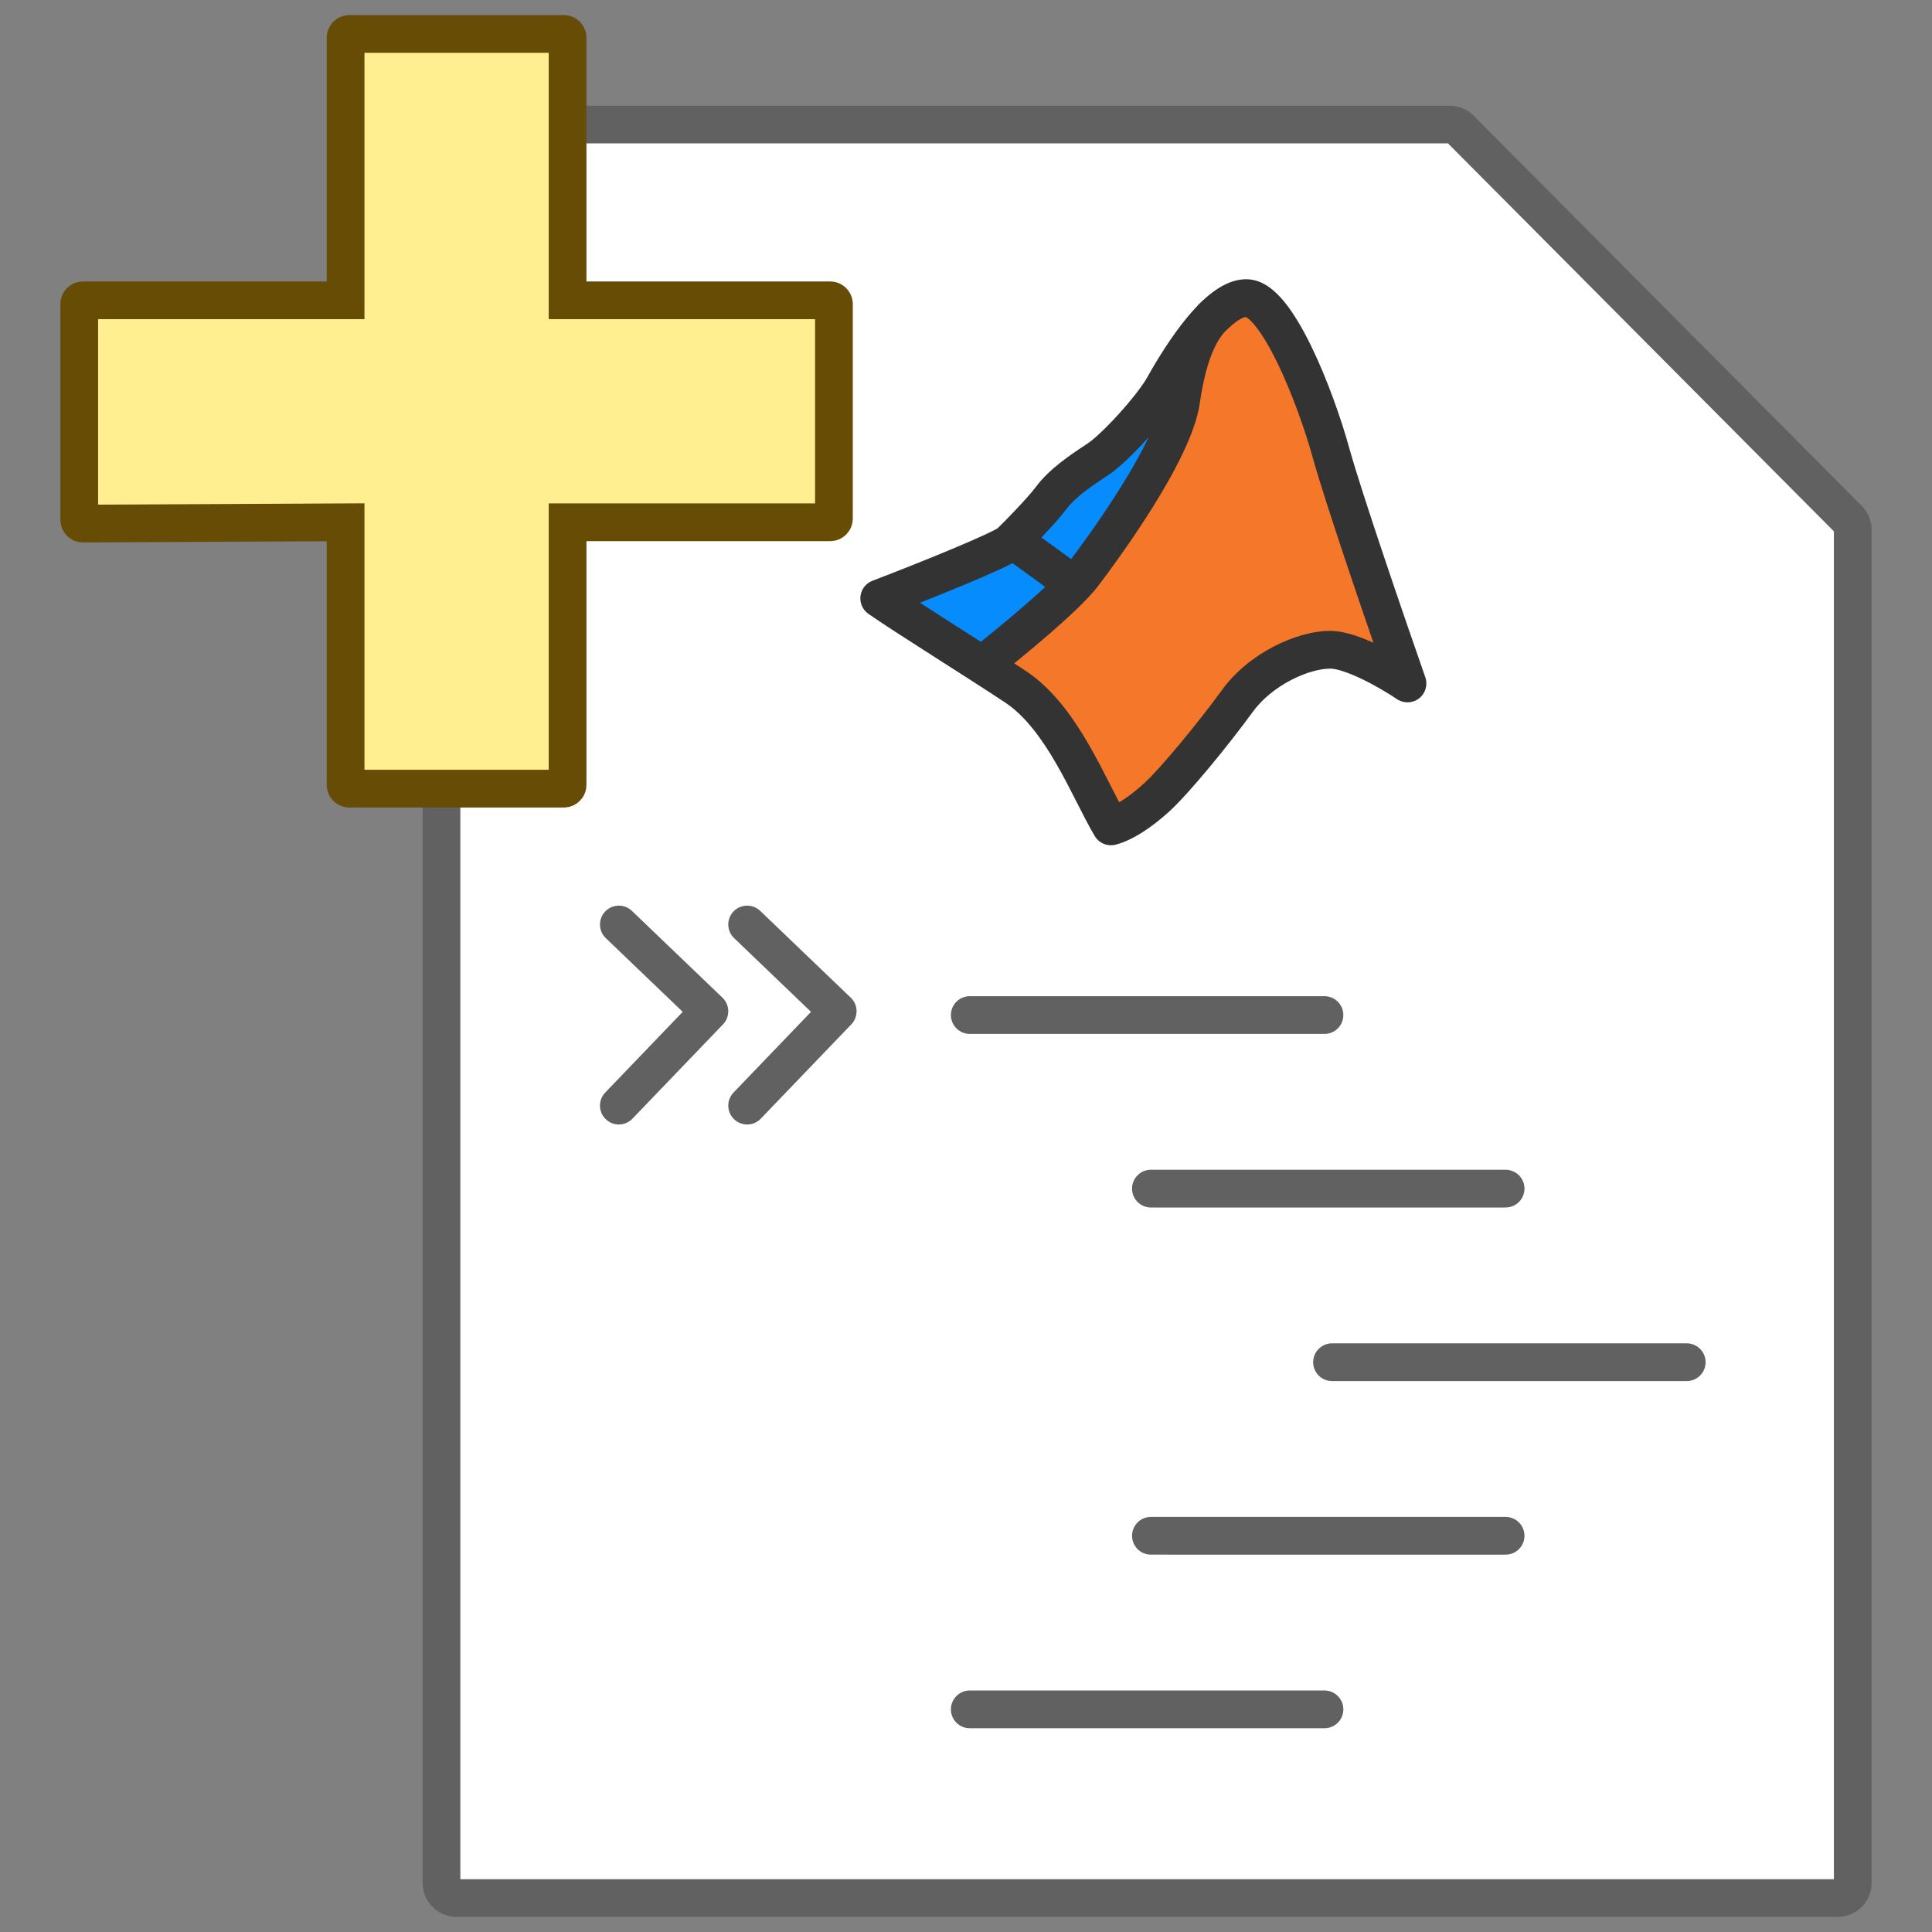 <svg xmlns="http://www.w3.org/2000/svg" width="256" height="256" fill="none" viewBox="0 0 256 256"><rect x="0" y="0" width="256" height="256" fill="#808080" stroke="none"/><path fill="#fff" stroke="#616161" stroke-linecap="round" stroke-width="5" d="M60.5 251.5H243.5C244.605 251.5 245.5 250.605 245.5 249.5V70.2C245.5 69.672 245.291 69.165 244.918 68.79L193.493 17.09C193.117 16.712 192.607 16.5 192.075 16.5H60.5C59.395 16.5 58.5 17.395 58.5 18.5V249.5C58.5 250.605 59.395 251.5 60.5 251.5Z"/><path stroke="#616162" stroke-linecap="round" stroke-width="5" d="M128.5 134.5H175.5M152.5 157.5H199.5M176.5 180.5H223.5M152.503 203.498L199.5 203.5M128.5 226.5H175.5"/><path stroke="#616162" stroke-linecap="round" stroke-linejoin="round" stroke-width="5" d="M82 122.5L94 134L82 146.5M99 122.5L111 134L99 146.5"/><path fill="#F57729" fill-rule="evenodd" d="M165.58 39.677C158.972 40.77 157.422 48.244 155.417 56.858C155.118 58.921 146.617 72.076 145.528 74.358C142.682 78.921 132.523 86.149 131.127 87.984C134.734 90.369 139.544 94.745 141.608 98.329C142.655 100.145 146.659 107.453 147.487 109.084C152.136 106.623 160.695 97.908 163.757 93.681C165.551 91.203 170.638 87.027 174.102 86.07C174.102 86.07 178.477 85.751 185.769 89.67C182.873 81.261 176.902 62.706 175.56 57.86C175.56 57.86 170.092 39.54 165.58 39.677Z" clip-rule="evenodd"/><path fill="#068CFC" stroke="#068CFC" stroke-width=".5" d="M129.841 85.447L129.992 85.544L130.132 85.432C131.786 84.116 133.956 82.339 136.021 80.548C137.075 79.635 138.068 78.746 138.939 77.929L139.16 77.722L138.915 77.544L134.326 74.217L134.199 74.125L134.061 74.199L134.028 74.217L134.146 74.437L134.028 74.217C133.583 74.454 133.024 74.726 132.395 75.018C131.134 75.603 129.502 76.308 127.741 77.043C125.72 77.888 123.506 78.782 121.444 79.597L120.993 79.775L121.4 80.039C123.074 81.124 125.009 82.36 127.001 83.632L127.015 83.641C127.951 84.239 128.9 84.845 129.841 85.447ZM137.565 71.069L137.367 71.276L137.599 71.444L141.825 74.508L142.024 74.652L142.172 74.456C143.648 72.495 146.358 68.779 148.879 64.738C150.251 62.538 151.549 60.271 152.558 58.157C152.595 58.079 152.788 57.762 153.077 57.3C153.335 56.886 153.66 56.371 153.991 55.848L154.083 55.703C154.444 55.131 154.806 54.559 155.086 54.107C155.227 53.881 155.348 53.685 155.438 53.533C155.525 53.388 155.595 53.268 155.622 53.205L155.203 52.942C155.116 53.044 154.87 53.387 154.557 53.83C154.272 54.234 153.923 54.733 153.568 55.242L153.443 55.42C153.046 55.989 152.648 56.557 152.331 57.004C152.007 57.46 151.78 57.771 151.714 57.845C150.011 59.732 148.044 61.661 146.595 62.616C144.12 64.248 142.182 65.598 140.95 67.236C140.172 68.27 138.814 69.761 137.565 71.069Z"/><path fill="#333" d="M116.5 79.287L115.611 76.951C114.745 77.28 114.132 78.061 114.019 78.981C113.905 79.901 114.31 80.808 115.07 81.338L116.5 79.287ZM133.835 71.887L135.572 73.684L135.572 73.684L133.835 71.887ZM139.283 65.989L141.281 67.492L141.281 67.492L139.283 65.989ZM145.447 60.883L144.071 58.795L144.071 58.795L145.447 60.883ZM154.142 51.309L156.322 52.531L156.322 52.531L154.142 51.309ZM176.374 60.032L178.784 59.365L178.784 59.365L176.374 60.032ZM186.5 90.564L185.099 92.634C185.992 93.238 187.171 93.202 188.025 92.545C188.879 91.887 189.216 90.756 188.86 89.739L186.5 90.564ZM163.937 92.904L165.962 94.371L165.962 94.371L163.937 92.904ZM153.371 105.564L151.678 103.724L151.678 103.724L153.371 105.564ZM147.208 109.5L145.062 110.783C145.63 111.734 146.758 112.198 147.832 111.921L147.208 109.5ZM134.55 90.989L133.171 93.075L133.171 93.075L134.55 90.989ZM128.827 85.935C127.739 86.785 127.546 88.356 128.397 89.444C129.247 90.532 130.818 90.725 131.906 89.874L128.827 85.935ZM143.464 76.203L141.474 74.689L141.474 74.689L143.464 76.203ZM156.506 53.057L158.98 53.416L158.98 53.416L156.506 53.057ZM117.389 81.624C120.254 80.534 124.37 78.908 127.9 77.434C129.663 76.698 131.3 75.99 132.569 75.402C133.201 75.109 133.768 74.833 134.223 74.59C134.57 74.404 135.159 74.084 135.572 73.684L132.097 70.089C132.268 69.924 132.311 69.943 131.867 70.18C131.531 70.359 131.06 70.59 130.465 70.866C129.282 71.415 127.712 72.094 125.973 72.82C122.499 74.271 118.433 75.877 115.611 76.951L117.389 81.624ZM135.572 73.684C136.787 72.51 139.905 69.321 141.281 67.492L137.285 64.486C136.168 65.971 133.304 68.923 132.097 70.089L135.572 73.684ZM141.281 67.492C142.462 65.922 144.336 64.609 146.822 62.97L144.071 58.795C141.714 60.348 139.075 62.108 137.285 64.486L141.281 67.492ZM146.822 62.97C148.319 61.984 150.316 60.019 152.021 58.13C153.74 56.226 155.464 54.062 156.322 52.531L151.961 50.086C151.388 51.109 149.976 52.934 148.31 54.78C146.631 56.64 144.995 58.186 144.071 58.795L146.822 62.97ZM156.322 52.531C157.027 51.273 158.645 48.457 160.567 45.979C161.532 44.736 162.508 43.665 163.417 42.928C164.385 42.142 164.952 42 165.148 42V37C163.225 37 161.535 38.015 160.266 39.045C158.938 40.122 157.695 41.525 156.617 42.914C154.454 45.702 152.687 48.791 151.961 50.086L156.322 52.531ZM165.148 42C164.967 42 164.991 41.929 165.265 42.121C165.534 42.309 165.904 42.655 166.357 43.216C167.264 44.339 168.25 46.007 169.236 48.029C171.198 52.052 172.951 57.036 173.965 60.699L178.784 59.365C177.707 55.475 175.854 50.193 173.73 45.837C172.674 43.671 171.496 41.622 170.248 40.076C169.624 39.302 168.918 38.575 168.131 38.024C167.347 37.476 166.333 37 165.148 37V42ZM173.965 60.699C175.665 66.84 181.474 83.763 184.14 91.389L188.86 89.739C186.17 82.046 180.429 65.308 178.784 59.365L173.965 60.699ZM187.901 88.493C186.719 87.693 184.782 86.513 182.737 85.522C180.81 84.588 178.343 83.596 176.264 83.596V88.596C177.091 88.596 178.641 89.093 180.556 90.021C182.351 90.891 184.08 91.945 185.099 92.634L187.901 88.493ZM176.264 83.596C173.936 83.596 171.226 84.389 168.738 85.688C166.225 86.999 163.725 88.935 161.912 91.438L165.962 94.371C167.231 92.618 169.078 91.15 171.051 90.121C173.048 89.079 174.96 88.596 176.264 88.596V83.596ZM161.912 91.438C158.852 95.663 153.798 101.773 151.678 103.724L155.064 107.403C157.567 105.1 162.859 98.656 165.962 94.371L161.912 91.438ZM151.678 103.724C149.474 105.753 147.64 106.807 146.584 107.079L147.832 111.921C150.077 111.342 152.646 109.629 155.064 107.403L151.678 103.724ZM149.353 108.217C148.692 107.111 147.979 105.704 147.134 104.04C146.306 102.409 145.373 100.578 144.325 98.757C142.257 95.168 139.57 91.312 135.929 88.904L133.171 93.075C135.804 94.816 138.015 97.821 139.992 101.253C140.966 102.944 141.843 104.663 142.676 106.304C143.492 107.91 144.292 109.495 145.062 110.783L149.353 108.217ZM135.929 88.904C130.11 85.055 121.482 79.714 117.93 77.237L115.07 81.338C118.635 83.825 127.65 89.423 133.171 93.075L135.929 88.904ZM131.906 89.874C133.657 88.506 136.414 86.277 139.021 84.017C141.558 81.817 144.171 79.402 145.454 77.716L141.474 74.689C140.556 75.897 138.344 77.986 135.745 80.239C133.215 82.433 130.525 84.608 128.827 85.935L131.906 89.874ZM145.454 77.716C146.851 75.879 149.914 71.739 152.764 67.17C154.189 64.886 155.582 62.46 156.691 60.137C157.782 57.851 158.677 55.504 158.98 53.416L154.032 52.698C153.837 54.041 153.196 55.852 152.179 57.983C151.179 60.078 149.889 62.332 148.522 64.524C145.788 68.907 142.828 72.909 141.474 74.689L145.454 77.716ZM158.98 53.416C159.893 47.132 161.474 44.44 163.065 43.251L160.073 39.245C156.821 41.674 154.99 46.096 154.032 52.698L158.98 53.416ZM132.531 73.439L140.015 78.865L142.95 74.817L135.466 69.391L132.531 73.439Z"/><path fill="#FFEF91" stroke="#674C06" stroke-width="5" d="M11.002 69.379L45.794 69.206V104C45.794 104.276 46.018 104.5 46.294 104.5H74.706C74.982 104.5 75.206 104.276 75.206 104V69.206H110C110.276 69.206 110.5 68.982 110.5 68.706V40.294C110.5 40.018 110.276 39.794 110 39.794H75.206V5C75.206 4.724 74.982 4.5 74.706 4.5H46.294C46.018 4.5 45.794 4.724 45.794 5V39.794H11C10.724 39.794 10.5 40.018 10.5 40.294V68.879C10.5 69.156 10.725 69.381 11.002 69.379Z"/></svg>